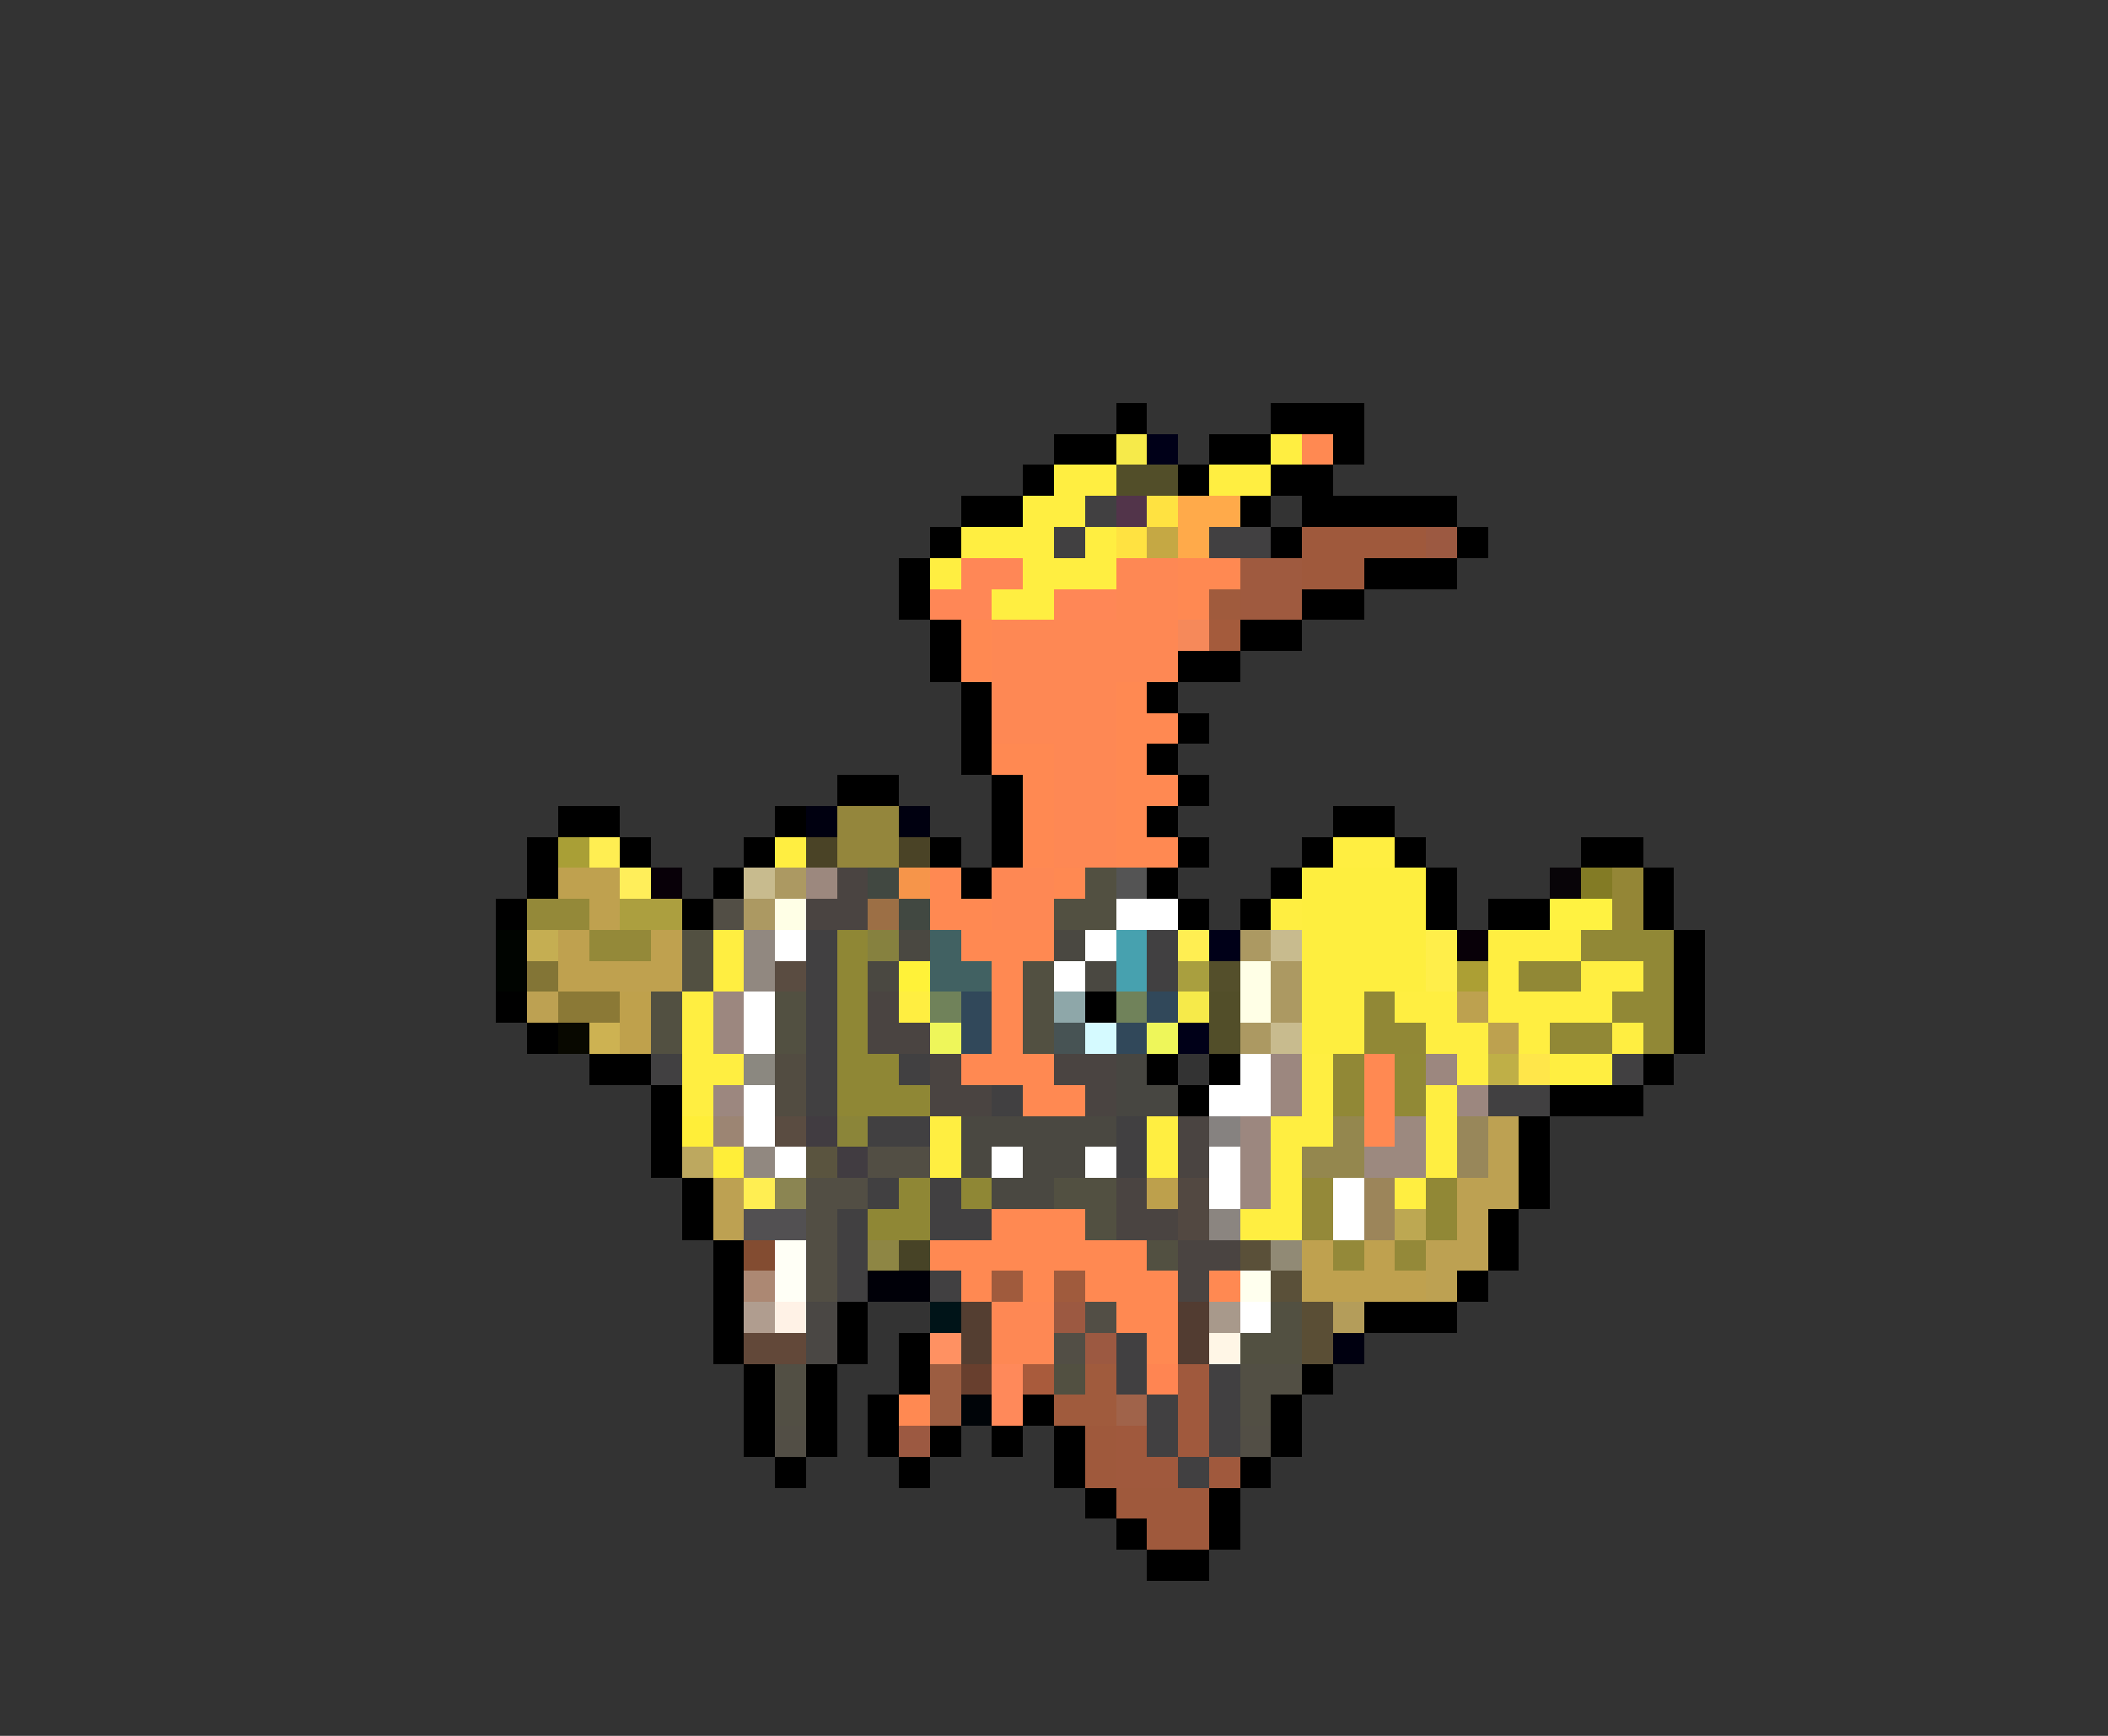 <svg xmlns="http://www.w3.org/2000/svg" viewBox="0 -0.5 68 56" shape-rendering="crispEdges">
<rect x="0" y="-0.5" width="68" height="56" fill="#333333" stroke="none"/>
<path stroke="#000000" d="M36 13h1M41 13h3M34 14h2M39 14h2M43 14h1M33 15h1M38 15h1M41 15h2M31 16h2M40 16h1M42 16h5M30 17h1M41 17h1M47 17h1M29 18h1M44 18h3M29 19h1M42 19h2M30 20h1M40 20h2M30 21h1M38 21h2M31 22h1M37 22h1M31 23h1M38 23h1M31 24h1M37 24h1M27 25h2M32 25h1M38 25h1M18 26h2M25 26h1M32 26h1M37 26h1M43 26h2M17 27h1M20 27h1M24 27h1M30 27h1M32 27h1M38 27h1M42 27h1M45 27h1M51 27h2M17 28h1M23 28h1M31 28h1M37 28h1M41 28h1M46 28h1M53 28h1M16 29h1M22 29h1M38 29h1M40 29h1M46 29h1M48 29h2M53 29h1M54 30h1M54 31h1M16 32h1M35 32h1M54 32h1M17 33h1M54 33h1M19 34h2M37 34h1M39 34h1M53 34h1M21 35h1M38 35h1M50 35h3M21 36h1M49 36h1M21 37h1M49 37h1M22 38h1M49 38h1M22 39h1M48 39h1M23 40h1M48 40h1M23 41h1M47 41h1M23 42h1M27 42h1M44 42h3M23 43h1M27 43h1M29 43h1M24 44h1M26 44h1M29 44h1M42 44h1M24 45h1M26 45h1M28 45h1M33 45h1M41 45h1M24 46h1M26 46h1M28 46h1M30 46h1M32 46h1M34 46h1M41 46h1M25 47h1M29 47h1M34 47h1M40 47h1M35 48h1M39 48h1M36 49h1M39 49h1M37 50h2" />
<path stroke="#f6ea4a" d="M36 14h1M38 32h1" />
<path stroke="#000018" d="M37 14h1M39 30h1M38 33h1" />
<path stroke="#ffee41" d="M41 14h1M34 15h2M39 15h2M33 16h2M31 17h3M35 17h1M30 18h1M33 18h3M32 19h2M25 27h1M43 27h2M41 29h1M23 30h1M48 30h3M23 31h1M48 31h1M51 31h2M22 32h1M29 32h1M45 32h2M48 32h4M22 33h1M46 33h2M49 33h1M52 33h1M22 34h2M42 34h1M47 34h1M50 34h2M22 35h1M42 35h1M46 35h1M30 36h1M37 36h1M41 36h2M46 36h1M30 37h1M37 37h1M41 37h1M46 37h1M41 38h1M45 38h1M40 39h2" />
<path stroke="#ff8952" d="M42 14h1M38 18h2M38 19h1M31 20h1M31 21h1M36 22h1M36 23h2M32 24h2M36 24h1M33 25h1M36 25h2M33 26h1M36 26h1M33 27h1M36 27h2M30 28h1M34 28h1M30 29h2M31 30h3M32 31h1M32 32h1M32 33h1M31 34h3M44 34h1M33 35h2M44 35h1M44 36h1M32 39h3M30 40h7M31 41h1M33 41h1M35 41h3M39 41h1M36 42h2M37 43h1M29 45h1" />
<path stroke="#524e29" d="M36 15h2M39 32h1M39 33h1" />
<path stroke="#414041" d="M35 16h1M34 17h1M39 17h2M26 30h1M37 30h1M26 31h1M37 31h1M26 32h1M26 33h1M21 34h1M26 34h1M29 34h1M52 34h1M26 35h1M32 35h1M48 35h2M28 36h2M36 36h1M36 37h1M28 38h1M30 38h1M27 39h1M30 39h2M27 40h1M27 41h1M30 41h1M36 43h1M36 44h1M39 44h1M37 45h1M39 45h1M37 46h1M39 46h1M38 47h1" />
<path stroke="#52344a" d="M36 16h1" />
<path stroke="#ffe241" d="M37 16h1M36 17h1" />
<path stroke="#ffaa4a" d="M38 16h2M38 17h1" />
<path stroke="#c5a844" d="M37 17h1" />
<path stroke="#9f593c" d="M42 17h4M42 18h2M35 46h1M35 47h1M36 48h3M37 49h2" />
<path stroke="#9c5941" d="M46 17h1M34 42h1M35 43h1M29 46h1" />
<path stroke="#ff8756" d="M31 18h2M30 19h2M34 19h2" />
<path stroke="#fe8854" d="M36 18h2M36 19h2M32 20h6M32 21h6M32 22h4M32 23h4M34 24h2M34 25h2M34 26h2M34 27h2M32 28h2M32 29h2M32 42h2M32 43h2" />
<path stroke="#9f5a3f" d="M40 18h2M40 19h2" />
<path stroke="#a05b3d" d="M39 19h1M32 41h1M34 41h1M35 44h1M34 45h2" />
<path stroke="#f6895a" d="M38 20h1" />
<path stroke="#a45b3c" d="M39 20h1" />
<path stroke="#000010" d="M26 26h1M29 26h1M43 43h1" />
<path stroke="#94863c" d="M27 26h2M27 27h2" />
<path stroke="#a99f36" d="M18 27h1" />
<path stroke="#ffee52" d="M19 27h1M38 30h1M24 38h1" />
<path stroke="#4a4326" d="M26 27h1M29 27h1" />
<path stroke="#bfa14f" d="M18 28h2M19 29h1M18 30h1M21 30h1M18 31h4M42 40h1M44 40h1M42 41h4" />
<path stroke="#ffee5a" d="M20 28h1" />
<path stroke="#080008" d="M21 28h1M47 30h1" />
<path stroke="#c8bb8e" d="M24 28h1M41 30h1M41 33h1" />
<path stroke="#ac9962" d="M25 28h1M24 29h1M40 30h1M41 31h1M41 32h1M40 33h1" />
<path stroke="#9c887e" d="M26 28h1" />
<path stroke="#4a4441" d="M27 28h1M26 29h2M28 32h1M28 33h2M30 34h1M34 34h2M30 35h2M35 35h1M38 36h1M38 37h1M36 38h1M36 39h2M38 40h2M38 41h1" />
<path stroke="#414841" d="M28 28h1M29 29h1" />
<path stroke="#f6954a" d="M29 28h1" />
<path stroke="#525041" d="M35 28h1M34 29h2M22 30h1M22 31h1M33 31h1M21 32h1M25 32h1M33 32h1M21 33h1M25 33h1M33 33h1M34 38h2M35 39h1M37 40h1M41 42h1M40 43h2M34 44h1" />
<path stroke="#545454" d="M36 28h1" />
<path stroke="#feee3f" d="M42 28h4M42 29h4M42 30h4M42 31h4M42 32h2M42 33h2" />
<path stroke="#080408" d="M50 28h1" />
<path stroke="#837b25" d="M51 28h1" />
<path stroke="#948636" d="M52 28h1M52 29h1" />
<path stroke="#948939" d="M17 29h2M19 30h2M42 38h1M42 39h1M43 40h1M45 40h1" />
<path stroke="#ac9f3f" d="M20 29h2" />
<path stroke="#524e45" d="M23 29h1M35 42h1M34 43h1M25 46h1M40 46h1" />
<path stroke="#ffffe6" d="M25 29h1M40 31h1M40 32h1" />
<path stroke="#9c6f45" d="M28 29h1" />
<path stroke="#ffffff" d="M36 29h2M25 30h1M35 30h1M34 31h1M24 32h1M24 33h1M40 34h1M24 35h1M39 35h2M24 36h1M25 37h1M32 37h1M35 37h1M39 37h1M39 38h1M43 38h1M43 39h1M40 42h1" />
<path stroke="#fff241" d="M50 29h2" />
<path stroke="#000400" d="M16 30h1M16 31h1" />
<path stroke="#c5ae52" d="M17 30h1" />
<path stroke="#918880" d="M24 30h1M24 31h1M24 37h1" />
<path stroke="#8f8735" d="M27 30h1M27 31h1M27 32h1M27 33h1M27 34h2M27 35h3M29 38h1M31 38h1M28 39h2" />
<path stroke="#86813f" d="M28 30h1" />
<path stroke="#4a4841" d="M29 30h1M34 30h1M28 31h1M35 31h1M31 36h5M31 37h1M33 37h2M32 38h2" />
<path stroke="#416162" d="M30 30h1M30 31h2" />
<path stroke="#47a1af" d="M36 30h1M36 31h1" />
<path stroke="#ffee4a" d="M46 30h1M46 31h1" />
<path stroke="#918836" d="M51 30h3M49 31h2M53 31h1M44 32h1M52 32h2M44 33h2M50 33h2M53 33h1M43 34h1M43 35h1M46 38h1M46 39h1" />
<path stroke="#837536" d="M17 31h1" />
<path stroke="#5a4c41" d="M25 31h1M25 36h1" />
<path stroke="#fff239" d="M29 31h1" />
<path stroke="#a99f3f" d="M38 31h1" />
<path stroke="#544f2b" d="M39 31h1" />
<path stroke="#ac9f34" d="M47 31h1" />
<path stroke="#bda152" d="M17 32h1M48 36h1M48 37h1M23 38h1M47 38h2M23 39h1M47 39h1M46 40h2M46 41h1" />
<path stroke="#8b7936" d="M18 32h2" />
<path stroke="#bfa14c" d="M20 32h1M20 33h1" />
<path stroke="#9c877f" d="M23 32h1M23 33h1M41 34h1M46 34h1M23 35h1M41 35h1M47 35h1M40 36h1M40 37h1M40 38h1" />
<path stroke="#70825a" d="M30 32h1M36 32h1" />
<path stroke="#31485a" d="M31 32h1M37 32h1M31 33h1M36 33h1" />
<path stroke="#8ea7a9" d="M34 32h1" />
<path stroke="#bda14f" d="M47 32h1M48 33h1" />
<path stroke="#080800" d="M18 33h1" />
<path stroke="#cdb252" d="M19 33h1" />
<path stroke="#eef65a" d="M30 33h1M37 33h1" />
<path stroke="#475354" d="M34 33h1" />
<path stroke="#d5faff" d="M35 33h1" />
<path stroke="#8b8880" d="M24 34h1" />
<path stroke="#524c41" d="M25 34h1M25 35h1" />
<path stroke="#474641" d="M36 34h1M36 35h2" />
<path stroke="#918936" d="M45 34h1M45 35h1" />
<path stroke="#bfaf47" d="M48 34h1" />
<path stroke="#ffe64a" d="M49 34h1" />
<path stroke="#ffee39" d="M22 36h1M23 37h1" />
<path stroke="#9c8573" d="M23 36h1" />
<path stroke="#413c41" d="M26 36h1M27 37h1" />
<path stroke="#8b8539" d="M27 36h1" />
<path stroke="#868280" d="M39 36h1" />
<path stroke="#94874e" d="M43 36h1M42 37h2" />
<path stroke="#9c897f" d="M45 36h1M44 37h2" />
<path stroke="#98875a" d="M47 36h1M47 37h1" />
<path stroke="#bda85f" d="M22 37h1" />
<path stroke="#5a543f" d="M26 37h1" />
<path stroke="#524e44" d="M28 37h2M26 38h2M26 39h1M26 40h1M26 41h1" />
<path stroke="#8b8552" d="M25 38h1" />
<path stroke="#bda04c" d="M37 38h1" />
<path stroke="#524841" d="M38 38h1M38 39h1" />
<path stroke="#9c855a" d="M44 38h1M44 39h1" />
<path stroke="#525052" d="M24 39h2" />
<path stroke="#8b8580" d="M39 39h1" />
<path stroke="#bda852" d="M45 39h1" />
<path stroke="#834c31" d="M24 40h1" />
<path stroke="#fffff6" d="M25 40h1M25 41h1" />
<path stroke="#8e8644" d="M28 40h1" />
<path stroke="#474326" d="M29 40h1" />
<path stroke="#5a5039" d="M40 40h1M41 41h1" />
<path stroke="#918a75" d="M41 40h1" />
<path stroke="#ac8873" d="M24 41h1" />
<path stroke="#000008" d="M28 41h2" />
<path stroke="#ffffee" d="M40 41h1" />
<path stroke="#b09d8f" d="M24 42h1" />
<path stroke="#fff2e6" d="M25 42h1" />
<path stroke="#4a4744" d="M26 42h1M26 43h1" />
<path stroke="#001418" d="M30 42h1" />
<path stroke="#543e31" d="M31 42h1M31 43h1" />
<path stroke="#523c31" d="M38 42h1M38 43h1" />
<path stroke="#a8998b" d="M39 42h1" />
<path stroke="#5a4e35" d="M42 42h1M42 43h1" />
<path stroke="#b49d5a" d="M43 42h1" />
<path stroke="#624839" d="M24 43h2" />
<path stroke="#ff9162" d="M30 43h1" />
<path stroke="#fff6e6" d="M39 43h1" />
<path stroke="#524f44" d="M25 44h1M40 44h2M25 45h1M40 45h1" />
<path stroke="#9c5d41" d="M30 44h1M30 45h1" />
<path stroke="#683f2e" d="M31 44h1" />
<path stroke="#ff895a" d="M32 44h1M32 45h1" />
<path stroke="#a95b3c" d="M33 44h1" />
<path stroke="#ff8552" d="M37 44h1" />
<path stroke="#a0593d" d="M38 44h1M38 45h1M36 46h1M38 46h1M36 47h2M39 47h1" />
<path stroke="#000408" d="M31 45h1" />
<path stroke="#a0634a" d="M36 45h1" />
</svg>